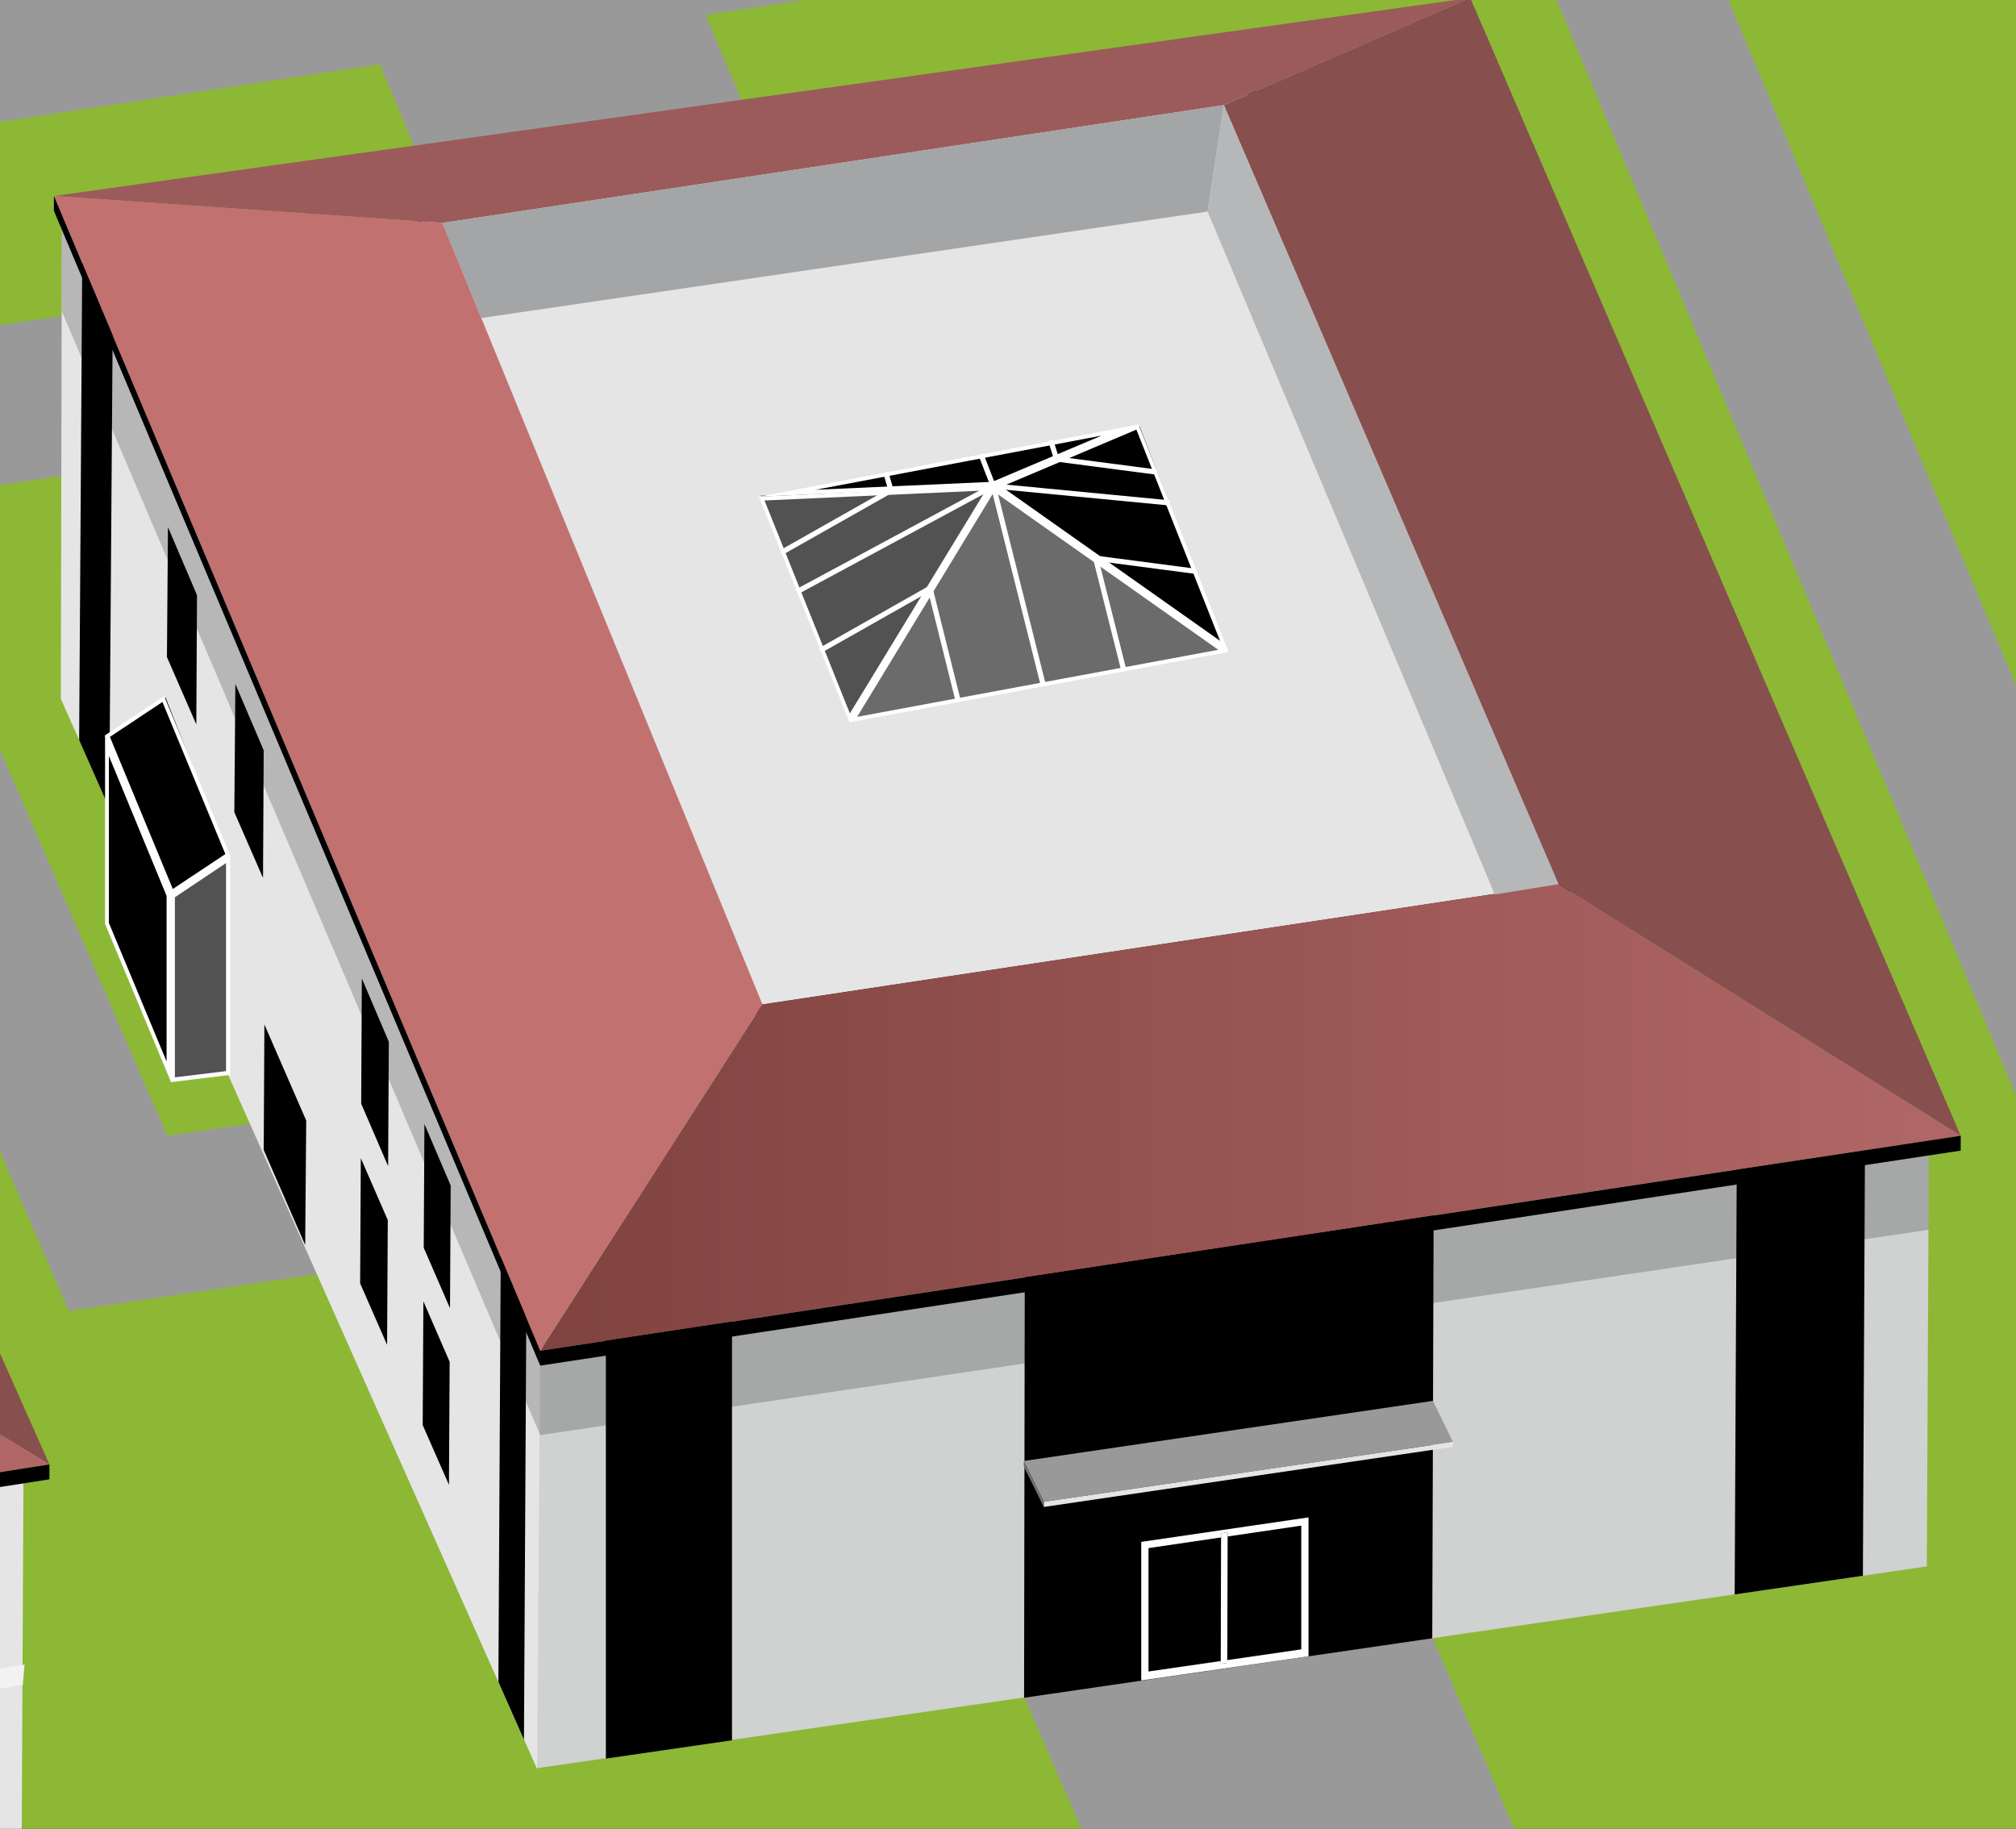 <?xml version="1.0" encoding="UTF-8"?>
<svg id="map" xmlns="http://www.w3.org/2000/svg" xmlns:xlink="http://www.w3.org/1999/xlink" viewBox="0 0 58.33 52.91">
  <rect x="0" y="0" width="58.33" height="52.91" fill="#333333" stroke="none"/>
  <defs>
    <style>
      .cls-1 {
        fill: url(#linear-gradient);
      }

      .cls-1, .cls-2, .cls-3, .cls-4, .cls-5, .cls-6, .cls-7, .cls-8, .cls-9, .cls-10, .cls-11, .cls-12, .cls-13, .cls-14, .cls-15, .cls-16, .cls-17, .cls-18 {
        stroke-width: 0px;
      }

      .cls-19 {
        stroke: #000;
        stroke-width: .25px;
      }

      .cls-19, .cls-20 {
        stroke-miterlimit: 10;
      }

      .cls-19, .cls-18 {
        fill: #e5e5e5;
      }

      .cls-2 {
        opacity: .2;
      }

      .cls-2, .cls-9 {
        fill: #000;
      }

      .cls-3 {
        fill: #525252;
      }

      .cls-4 {
        fill: #6b6b6b;
      }

      .cls-5 {
        fill: #8cb835;
      }

      .cls-6 {
        fill: #d0d1d1;
      }

      .cls-7 {
        fill: #9b5b5b;
      }

      .cls-20 {
        fill: none;
        stroke: #fff;
        stroke-width: .15px;
      }

      .cls-8 {
        fill: #999;
      }

      .cls-10 {
        fill: #884f4f;
      }

      .cls-11 {
        fill: #b6b7b8;
      }

      .cls-12 {
        fill: #f2f2f2;
      }

      .cls-13 {
        fill: #a3a5a6;
      }

      .cls-14 {
        fill: url(#linear-gradient-2);
      }

      .cls-15 {
        fill: #717373;
      }

      .cls-16 {
        fill: #fff;
      }

      .cls-17 {
        fill: #c27171;
      }
    </style>
    <linearGradient id="linear-gradient" x1="15.63" y1="32.33" x2="56.73" y2="32.33" gradientUnits="userSpaceOnUse">
      <stop offset="0" stop-color="#7f4340"/>
      <stop offset="1" stop-color="#b16767"/>
    </linearGradient>
    <linearGradient id="linear-gradient-2" x1="-64.58" y1="45.33" x2="1.43" y2="45.33" xlink:href="#linear-gradient"/>
  </defs>
  <path class="cls-5" d="M761.92,303.27c28.49-59.5-54.18-238.94-89.6-311.4-35.42-72.46-99.31-161.2-174.79-189.26-90.3-33.58-194.59-32.77-237.48-30.9-42.89,1.87-93.1,4.07-93.1,4.07l-233.81,19.08-24.03,1.96s-56.16,2.4-75.69,30.97c-6.71,9.81-16.38,20.43-28.27,29.83-13.78,10.88-39.39,18.35-39.39,18.35l-29.13-9.37s-11.94-4.07-10.96-.9,18.31,12.58,18.44,15.56c.13,2.98-12.37,14.29-34.96,12.03-9.15-.92-21.33-3.28-33.48-4.18-23.56-1.75-47.15,5.09-59.36,13.57-10.35,7.18-32.9,9.16-32.9,9.16-6.44,38.33,5.76,106.07,11.91,142.45,5.14,30.4,21.38,65.17,46.03,86.84,28.13,24.72,57.57,26.63,91.86,23.23,7.15-.71,23.43-2.2,43.21-.85,13.92.95,48.06,18.99,102.01,9.5,59.09-10.4,97.23-53.48,116.74-56.98,113.83-20.43,169.77-26.66,210.8-11.19,35.96,13.56,71.64,69.79,94.2,112.05,14.69,27.52,19.82,34.68,41.29,57.21,40.42,42.4,156.79,80.32,230.79,87.01,74,6.69,162.07-.18,189.67-57.81Z"/>
  <path class="cls-8" d="M-117.12,197.67c5.6-11.89,6.52-30.33,2.48-49.33-2.11-9.88-.14-16.91,1.63-20.1,7.19-1.63,11.59-6.06,10.58-10.63,2.44-2.48,13.32-11.48,46.58-16.5L209.95,60.97c6.05,4.33,29.04,21.17,44.85,37.69,19.37,20.24,38.15,41.14,55.06,74.15l9-1.66c-17.2-33.56-36.25-54.77-55.9-75.3-14.43-15.08-34.13-30.01-42.89-36.41l99.41-15.01c5.75,3.16,24.7,13.99,30.86,22.56l.58.81c7.37,10.26,17.46,24.32,43.68,34.48,12.09,4.68,24.87,9.9,36.5,17.67,12.27,8.19,22.19,18.61,30.35,31.85,12.37,20.09,25.52,47.31,36.08,69.18,4.86,10.07,9.06,18.76,12.38,25.1,10.49,20.02,16.93,31.68,27.5,38.62,2.61,1.71,5.08,3.01,7.26,4.16,6.37,3.35,11.41,6,16.08,17.14l23.49,56.02,5.06.33-24.09-57.03c-5.02-11.97-10.81-15.02-17.51-18.54-2.19-1.15-4.46-2.34-6.9-3.95-9.91-6.51-16.22-17.94-26.51-37.59-3.31-6.32-7.5-14.99-12.35-25.04-10.58-21.91-23.75-49.19-36.18-69.37-18.17-29.5-41.85-40.5-68.66-50.89-25.05-9.7-34.42-22.76-41.96-33.25l-.59-.82c-5.92-8.24-22.17-17.99-29.76-22.27l29.6-4.47c2.38-.28,4.74-.58,7.03-.93,21.71-3.28,21.85-10.44,20.53-13.59-.19-.44-.56-1.36-1.08-2.62l10.58-1.35,4.96,12.21,7.69-.85-5.02-12.33,55.17-7.91-4.29-10.22-4.23,1.78,2.01,4.78-50.49,7.2-2.54-5.68-7.18,2.04,2.09,4.61-10.53,1.34c-3.88-9.49-10.49-25.68-13.44-32.72-4.06-9.67-22.65-10.64-28.9-9.7-6.25.94-24.67,3.73-34.21,5.17-4.56.69-7.68-1.29-9.86-3.94l-17.77-42.36c-1.83-10.9.05-28.92,18.8-33.07l8.13-1.23c21.55-3.25,53.86-.4,78.58,6.95,3.66,1.09,9.72,2.86,17.39,5.09,43.04,12.56,143.82,41.96,167.23,52.57,23.33,10.57,48.92,33.04,60.36,44.66,5.15,5.23,11.52,12.58,15.05,23.05,3.87,11.49,3.66,24.41-.66,39.51l9.28.95c9.93-34.75-3.1-53.73-15.57-66.39-3.25-3.3-32.62-32.62-62.79-46.29-24.15-10.94-121.84-39.45-168.79-53.14-7.65-2.23-13.7-4-17.33-5.08-26.97-8.02-61.15-10.98-85.05-7.37l-38.86,5.87-15.49-36.93c-4.51-10.75-21.41-20.64-39.32-23.01-18.29-2.42-34.79-.83-47.7,2.79l-7.15,1.71c-4.76,1.33-13.58,3.75-22.82,6.03l-2.99-7.12c6.41-2.14,9.91-6.68,8.03-11.15l-.39-.92,9.85-1.49-1.46-3.49-9.85,1.49-2.26-5.33,9.85-1.49-1.46-3.49-10.29,1.55c-.96-.83-2.72-2.02-4.83-2.92l-3.2-7.63-5.81.88,2.11,5.03c-2.2-.22-4.51-.18-6.81.16l-.56.08c-7.61,1.15-12.67,5.3-12.57,9.81l-10.18,1.54,1.46,3.49,9.74-1.47,1.99,4.74-9.96,1.5,1.46,3.49,9.96-1.5.39.92c1.78,4.25,7.9,7.18,14.81,7.51l3.39,8.08c-8.25,1.85-15.8,3.25-19.94,3.28-13.81.11-24.45-2.62-38.47-7.39-3.02-1.03-5.78-2.24-8.71-3.52-9.38-4.11-20-8.76-38.76-5.93l-79.93,12.07c-7.79,1.18-14.51,4.52-18.42,9.18-3.18,3.79-4.42,8.21-3.67,12.98l-2.37.36c-3.12.47-5.02,2.38-4.24,4.25l19.56,46.61c.78,1.87,3.97,3.01,7.09,2.54l1.78-.27,1.46,3.48-36.09,5.45c-1.61-1.43-4.26-2.16-6.97-1.75-2.3.35-4.12,1.44-5,3-.11.19-.2.39-.27.59l-52.16,7.88-9.22-21.97-55.55,8.39,25.96,61.87L-246.58.38c-3.89.59-12.97-.99-18.54-2.36-.07-.74-.26-1.48-.57-2.23-2.69-6.41-13.56-10.31-24.24-8.69-10.68,1.61-17.18,8.14-14.49,14.54,2.69,6.41,13.56,10.31,24.24,8.69,6.12-.92,10.86-3.46,13.29-6.66,3.8.87,10.63,2.24,16.75,2.45.12,2.96.62,7.58,2.4,11.83.61,1.44,1.44,3.09,2.33,4.84,2.97,5.84,7.03,13.85,4.16,18.7-.33.56-.69,1.16-1.07,1.78-2.84,4.71-6.56,10.87-8.18,17.93-3.61.11-10.13.72-19.77,3.18-5.57,1.42-13.81,3.16-22.52,5.01-15.07,3.19-32.15,6.81-42.13,10.13-3.92,1.3-7.58,2.55-11.13,3.77-10.4,3.56-19.39,6.64-27.58,8.34-10.89,2.26-18.03,3.18-18.21,3.2l2.2,4.58c.18-.02,5.89-.99,16.94-3.29,8.47-1.76,17.58-4.88,28.13-8.49,3.54-1.21,7.19-2.46,11.09-3.76,9.74-3.23,26.68-6.82,41.63-9.99,8.76-1.86,17.04-3.61,22.71-5.05,8.55-2.18,14.48-2.83,17.92-3-.25,3.27.02,6.69,1.09,10.22,3.29,10.84,10.51,26.31,13.98,33.74.89,1.9,1.59,3.4,1.86,4.04.63,1.49,2.09,4.99,6.91,7.45,5.45,2.78,13.31,3.42,23.38,1.9l65-9.82,3.39,8.09c1.59,3.8,6.64,6.54,12.63,7.32-1.56,3.92-3.06,10.68-1,20.31,3.89,18.28,3.07,35.87-2.2,47.07l9.06,1.54ZM109.57-163.95l-4.36-10.4c-.97-2.32,1.38-4.67,5.24-5.26l.56-.08c3.86-.58,7.79.83,8.76,3.14l4.36,10.4c.97,2.32-1.38,4.67-5.24,5.26l-.56.08c-3.86.58-7.79-.83-8.76-3.14ZM151.25-19.32l-22.32,25.63-11.92,1.8-40.07-16.21,74.3-11.22ZM68.52-6.83l10.69,25.49,4.23-1.78-8.8-20.97,41.81,16.91,14.83-2.24,23.94-27.5,9.5,22.65,4.23-1.78-10.25-24.42,22.95-3.47,24.05,57.32-58.93,8.9-6.62-15.78-16.79,2.54,6.62,15.78-57.52,8.69L48.42-3.79l20.1-3.04ZM216.49,49.83c-.82-1.97-4.39-10.47-6.14-14.64l.93-.39-24.93-59.42,89.69-13.55,32.88,78.37-85.77,12.95c-2.79-.73-6.05-1.87-6.66-3.32ZM98.12-17.61l-20.46-48.76,175.43-26.49,20.46,48.76L98.12-17.61ZM48.19-67.75c-1.66-3.96-11.54-27.51-12.22-29.13-.75-1.78-.42-4.76,5.83-5.71,6.25-.94,30.1-4.55,30.1-4.55l2.9,6.91,9.7-1.47s.24-1.09,1.64-1.93c1.4-.84,4.28-.65,4.28-.65l2.98,7.1s1.56.39,2.39,2.37c.83,1.97,2.53,6.02,2.53,6.02l-1.64.25,1.12,2.66,1.97-.3,1.78,4.24-22.37,3.38,2.41,5.75-33.39,5.04ZM-72.54-137.12c2.58-3.07,6.62-5.22,11.54-5.96l31.41-4.62,9.04,21.55,4.23-1.78-8.59-20.48,40.16-6.19c14.12-2.13,21.24.99,30.26,4.94,3.03,1.33,6.17,2.7,9.69,3.9,15.33,5.21,32.25,10.42,47.55,10.89,8.84.28,21.6-.73,34.32-3.02l-.03.07c1.37.53,2.75,1.05,4.12,1.58,2.61,1,5.21,2,7.82,3,2.52.97,5,2.01,7.48,3.06,1.35.57,2.53,1.52,3.75,2.34l3.68,2.48c1.01.68,2.01,1.36,3.02,2.03l4.5-2.67-11.38-7.49,26.99-4.01.67-3.07-30,4.47c-1.32.2-2.78.15-4.02-.34-2.74-1.08-5.48-2.1-8.25-3.1-.03-.01-.07-.02-.1-.04,5.74-1.3,11.29-2.88,16.26-4.72l8.92-2.5c1.37-.38,2.68-.81,3.94-1.24,2.61-.64,5.46-1.27,7.49-1.53,1.31-.17,2.5-.28,3.59-.34l-.04.38c14.1,1.36,25.33,5.31,28.81,8.36.33.44,1.1,2.1,1.66,3.62l4.3-1.6c-.72-1.94-1.8-4.46-2.86-5.4-2.71-2.42-7.99-4.72-14.55-6.51.06-.12.11-.23.16-.33.57-1.14,3.25-.6,4.4-.35,1.15.25,5.84,1.43,6.21,1.06.12-.12.27-.36.42-.65,10.06,3.48,18.57,9.66,21.25,16.05l15.49,36.93-45.8,6.92c-.94-1.96-1.99-4.35-2.2-5.46-.46-2.34-2.22-10.57-2.3-10.92l-4.49.96c.02.09,1.83,8.54,2.28,10.84.27,1.38,1.16,3.51,1.97,5.29l-6.15.93-5.62-13.39c-1.48-3.54-7.58-3.75-10.13-3.67l.13,4.59c2.41-.07,5.18.39,5.8.95l5.13,12.23-44.28,6.65-2.47-6.02-4.95.9-33.52,4.91-12.83-30.59-4.77.72-1.37-3.26-66.4,10.13,16.69,39.79-22.83,3.45c-1-2-6.26-11.09-20.53-14.52-13.28-3.19-20.08-1.17-28.31-2.44-7.61-1.18-15.92-3.56-21.2-4.41l-2.9-6.84c7.82-1.18,41.95-6.4,41.95-6.4l-3.34-4.13s-34.73,5.29-40.45,6.16l-3.9-9.5c7.82-1.18,39.94-6.04,39.94-6.04l-1.87-4.41s-34.19,5.22-39.91,6.08l-6.21-14.68c-2.75-6.55-.72-11.02,1.46-13.62ZM-108.36-61.08c1.4-.21,2.57.16,3.07.49-.27.18-.75.39-1.44.5-1.41.21-2.59-.17-3.08-.49.27-.18.75-.4,1.45-.5ZM-178.54-71.05l16.38,39.05-46.19,6.98-16.38-39.05,46.19-6.98ZM-166.99-11.64l-5.91-14.09,12.57-1.9,5.91,14.09-12.57,1.9ZM-206.52-20.66l14.11-2.13,5.91,14.09-14.11,2.13-5.91-14.09ZM-282.48,4.86c-5.65.85-11.39-1.21-12.81-4.6-1.42-3.39,2.02-6.84,7.66-7.69,5.65-.85,11.39,1.21,12.81,4.6s-2.02,6.84-7.66,7.69ZM-141.29,107.87h0l-65,9.82c-15.67,2.37-17.67-2.41-18.86-5.26-.3-.72-.98-2.17-1.92-4.19-3.43-7.35-10.57-22.64-13.78-33.23-2.59-8.55.21-16.66,3.6-23.22,4.26-.47,8.57-1.69,9.08-3.09.09-.24.24-.68.42-1.26l40.67-.67,61.17-9.45-.69-4.54-60.86,9.41-38.89.64c.82-2.88,1.6-5.93,1.6-7.1,0-2.24-2.97-3.19-4.67-3.35-.96-.09-1.82-.51-2.5-1.1-1.1-3.5-2.88-7-4.48-10.16-.85-1.68-1.65-3.26-2.2-4.57-1.7-4.05-2.07-8.64-2.13-11.25l96.12-14.52-2.3-5.48-2.81.42-14.91-35.54,51.37-7.76c1.3,1.31,3.42,2.1,5.72,2.1.5,0,1-.04,1.51-.11,2.3-.35,4.12-1.44,5-3,.16-.29.29-.59.38-.89l36.51-5.51,4.62,11.01,13.83-2.09,14.91-2.25,9.98,23.78,3.3,2.86,1.38,3.29-5.04.76,1.92,4.57-8.11,1.23,2.24,5.34,15.13-2.29C-.08-20.25-2.18-25.26-3.08-27.4l-4.47-10.66,3-.45-2.65-6.32,6.31-.99,3.65-9.19c.1-.04.2-.07.3-.11l69.91-10.56,9.79,23.35-30.79,4.69,2.1,5,30.79-4.69,8.57,20.42-47.36,7.23-2.33-5.55-7.46,1.13,2.33,5.55L-35.63,2.59l-2.03-4.83-2.63.4-7.53-17.96-4.93.75-4.14-22.64-39.39,5.54,1.1,5.73-8.52,2.64-4.09,22.61,23.52-3.55,5.75,13.72,11.02-1.66,1.61,3.84-43.42,6.56-1.49-3.55-12.83,1.94,1.15,2.73-4.22.64,6.07,14.47.5-.07.51,3.36,32.89-4.97-.69-4.54-25.79,3.89-2.73-6.5,9.15-1.38-.04-.09,18.55-2.8,2.8,6.68,4.23-1.78-2.35-5.61,41.15-6.21,2.8,6.68,4.23-1.78-2.35-5.61L10.99,1.86l2.32,5.54-46.35,7,.69,4.54,24.55-3.73L1.99,37.93l7.32-1.09-1-4.48-3.47.5L-3.12,14.5l18.27-2.73,1.95,4.66,9.43-1.42L20.42.43l23.32-3.52,24.05,57.32-22.02,3.27-4.32-10.11-11.81,1.72,4.44,10.25-98.8,14.87-3.68-3.78-1.49-3.55-16.88,2.55,1.49,3.55,7.29-1.1c2.7.52,8.74,2.08,10.27,5.72,1.28,3.04.45,5.42-.86,7.19-4.44,2.68-10.6,5.23-17.59,6.29l-25.89,3.91s-8.42,1.1-16.29,2.29l-.56.08c-8.89,1.34-11.85,5.13-12.35,10.47ZM-117.15,123.11l-.56.08c-3.86.58-7.79-.83-8.76-3.14l-5.18-11.68c-.97-2.32,1.38-4.67,5.24-5.26h0c3.86-.58,8.35.74,9.32,3.06l5.18,11.68c.97,2.32-1.38,4.67-5.24,5.26ZM-105.28,110.55l-4.7-11.2,24.47-3.7c6.44-.97,13.06-3.29,18.62-6.53,2.59-1.5,4.77-3.1,6.43-4.68,1.4,3.35,2.71,6.46,3.11,7.42.52,1.23-1.2,2.83-2.96,4.09-24.85,3.98-38.17,10.12-44.98,14.58Z"/>
  <g>
    <g>
      <polygon class="cls-6" points="55.75 45.32 15.52 51.16 15.52 38.98 55.81 33.01 55.75 45.32"/>
      <polygon class="cls-9" points="21.18 50.35 17.53 50.88 17.53 38.69 21.18 38.15 21.18 50.35"/>
      <polygon class="cls-9" points="41.44 47.4 29.63 49.12 29.65 36.89 41.48 35.14 41.44 47.4"/>
      <polygon class="cls-9" points="53.9 45.59 50.19 46.13 50.25 33.84 53.96 33.29 53.9 45.59"/>
      <g>
        <polygon class="cls-9" points="33.13 44.7 37.76 44.03 37.75 47.82 33.12 48.49 33.13 44.7"/>
        <path class="cls-16" d="M37.65,44.15v3.57s-4.42.64-4.42.64v-3.57s4.42-.65,4.42-.65M37.87,43.9l-4.85.71v4.01s4.84-.7,4.84-.7v-4.02h.01Z"/>
      </g>
      <g>
        <polygon class="cls-9" points="35.51 48.11 35.32 48.14 35.33 44.36 35.52 44.33 35.51 48.11"/>
        <polygon class="cls-16" points="35.52 44.33 35.33 44.36 35.32 48.14 35.51 48.11 35.52 44.33 35.52 44.33"/>
      </g>
    </g>
    <polygon class="cls-19" points="45.84 25.6 21.66 29.25 11.94 6.06 36.11 2.41 45.84 25.6"/>
    <polygon class="cls-10" points="35.41 3.04 42.54 -.06 56.73 32.86 45.09 25.58 35.41 3.04"/>
    <polygon class="cls-7" points="12.8 6.45 1.56 5.67 42.54 -.06 35.41 3.04 12.8 6.45"/>
    <polygon class="cls-1" points="22.06 29.06 15.63 39.08 56.73 32.86 45.09 25.58 22.06 29.06"/>
    <polygon class="cls-13" points="12.8 6.45 13.93 9.2 34.94 6.12 35.41 3.04 12.8 6.45"/>
    <polygon class="cls-11" points="35.41 3.04 45.09 25.58 43.25 25.88 34.94 6.12 35.41 3.04"/>
    <g>
      <g>
        <polygon class="cls-3" points="22.01 14.34 28.63 14.12 24.58 20.77 22.01 14.34"/>
        <path class="cls-16" d="M28.52,14.19l-3.93,6.45-2.47-6.16,6.4-.29M28.74,14.06l-6.78.31,2.62,6.53,4.17-6.84h0Z"/>
      </g>
      <g>
        <polygon class="cls-9" points="28.86 14.07 32.97 12.33 35.43 18.7 28.86 14.07"/>
        <path class="cls-16" d="M32.88,12.43l2.42,6.11-6.32-4.46,3.9-1.65M32.95,12.28l-4.21,1.78,6.81,4.81-2.61-6.59h0Z"/>
      </g>
      <g>
        <polygon class="cls-4" points="28.79 14.09 35.4 18.83 24.69 20.82 28.79 14.09"/>
        <path class="cls-16" d="M28.77,14.23l6.48,4.57-10.45,1.94,3.96-6.51M28.74,14.06l-4.17,6.84,10.98-2.04-6.81-4.81h0Z"/>
      </g>
      <g>
        <polygon class="cls-9" points="32.42 12.44 28.72 14 22.77 14.27 32.42 12.44"/>
        <path class="cls-16" d="M31.88,12.6l-3.17,1.34-5.11.23,8.29-1.57M32.95,12.28l-10.99,2.09,6.78-.31,4.21-1.78h0Z"/>
      </g>
    </g>
    <polyline class="cls-20" points="30.19 19.84 28.74 14.06 23.06 17.12"/>
    <polyline class="cls-20" points="27.73 20.31 26.91 17.02 23.73 18.82"/>
    <polyline class="cls-20" points="22.6 15.99 25.78 14.19 25.63 13.67"/>
    <polyline class="cls-20" points="32.52 19.41 31.7 16.15 34.6 16.53"/>
    <polyline class="cls-20" points="33.47 13.66 30.57 13.28 30.4 12.74"/>
    <path class="cls-20" d="M33.84,14.55l-5.1-.49c-.03-.06-.36-.92-.36-.92"/>
    <g>
      <polygon class="cls-18" points="15.54 51.18 1.76 20.22 1.79 6.08 15.63 39.08 15.54 51.18"/>
      <polygon class="cls-9" points="3.16 23.38 2.29 21.41 2.38 7.48 3.26 9.56 3.16 23.38"/>
      <polygon class="cls-9" points="5.68 20.96 4.83 19.01 4.86 15.25 5.7 17.22 5.68 20.96"/>
      <polygon class="cls-9" points="7.61 25.4 6.78 23.5 6.81 19.79 7.63 21.71 7.61 25.4"/>
      <polygon class="cls-9" points="11.23 33.74 10.45 31.93 10.47 28.31 11.25 30.14 11.23 33.74"/>
      <polygon class="cls-9" points="13.02 37.85 12.26 36.1 12.28 32.52 13.04 34.3 13.02 37.85"/>
      <polygon class="cls-9" points="11.2 38.91 10.42 37.13 10.44 33.51 11.22 35.3 11.2 38.91"/>
      <polygon class="cls-9" points="12.99 42.96 12.23 41.23 12.25 37.65 13.01 39.4 12.99 42.96"/>
      <polygon class="cls-9" points="15.16 50.33 14.42 48.66 14.49 36.01 15.23 37.74 15.16 50.33"/>
    </g>
    <polygon class="cls-8" points="42.04 41.72 30.2 43.45 29.62 42.27 41.46 40.53 42.04 41.72"/>
    <polygon class="cls-18" points="30.2 43.45 42.04 41.72 42.04 41.86 30.2 43.6 30.2 43.45"/>
    <polygon class="cls-15" points="30.2 43.45 29.62 42.27 29.62 42.42 30.2 43.6 30.2 43.45"/>
    <polygon class="cls-2" points="15.63 39.08 15.63 41.52 55.8 35.58 55.81 33.01 15.63 39.08"/>
    <polygon class="cls-2" points="1.79 6.08 1.79 9.01 15.63 41.52 15.63 39.08 1.79 6.08"/>
    <g>
      <polygon class="cls-3" points="5 25.9 6.6 24.87 6.6 31.1 5 31.24 5 25.9"/>
      <path class="cls-16" d="M6.54,24.98v6.01l-1.48.18v-5.21l1.48-.99M6.66,24.76l-1.72,1.14v5.41l1.72-.21v-6.34h0Z"/>
    </g>
    <g>
      <polygon class="cls-9" points="3.09 21.26 4.79 20.18 6.61 24.78 4.97 25.81 3.09 21.26"/>
      <path class="cls-16" d="M4.7,20.31l1.82,4.4-1.52,1.01-1.82-4.4,1.52-1.01M4.75,20.14l-1.72,1.14,1.91,4.62,1.72-1.14-1.91-4.62h0Z"/>
    </g>
    <g>
      <polygon class="cls-9" points="3.09 26.71 3.1 21.58 4.89 25.92 4.89 31.01 3.09 26.71"/>
      <path class="cls-16" d="M3.15,21.87l1.67,4.05v4.79l-1.67-4.01v-4.83M3.04,21.28v5.45l1.91,4.58v-5.41l-1.91-4.62h0Z"/>
    </g>
    <polygon class="cls-9" points="8.83 36.02 7.63 33.27 7.65 29.64 8.86 32.42 8.83 36.02"/>
    <polygon class="cls-17" points="12.8 6.45 1.56 5.67 15.63 39.08 22.06 29.06 12.8 6.45"/>
    <polygon class="cls-9" points="56.73 33.29 15.63 39.51 15.63 39.08 56.73 32.86 56.73 33.29"/>
    <polygon class="cls-9" points="15.63 39.51 1.56 6.1 1.56 5.67 15.63 39.08 15.63 39.51"/>
  </g>
  <g>
    <polygon class="cls-18" points=".62 54.8 -50.68 62.28 -50.68 50.1 .68 42.49 .62 54.8"/>
    <polygon class="cls-10" points="-21.86 8.51 -15.88 3.47 1.43 42.37 -10.61 35.03 -21.86 8.51"/>
    <polygon class="cls-14" points="1.43 42.37 -10.61 35.03 -16.1 36.03 -17.19 37.9 -64.58 45.24 -60.32 55.63 -12.84 48.25 -13.96 44.77 1.43 42.37"/>
    <polygon class="cls-12" points=".66 48.75 -8.84 50.17 -8.81 49.59 .71 48.16 .66 48.75"/>
    <polygon class="cls-9" points="1.43 42.8 -10.95 44.73 -10.95 44.3 1.43 42.37 1.43 42.8"/>
  </g>
</svg>